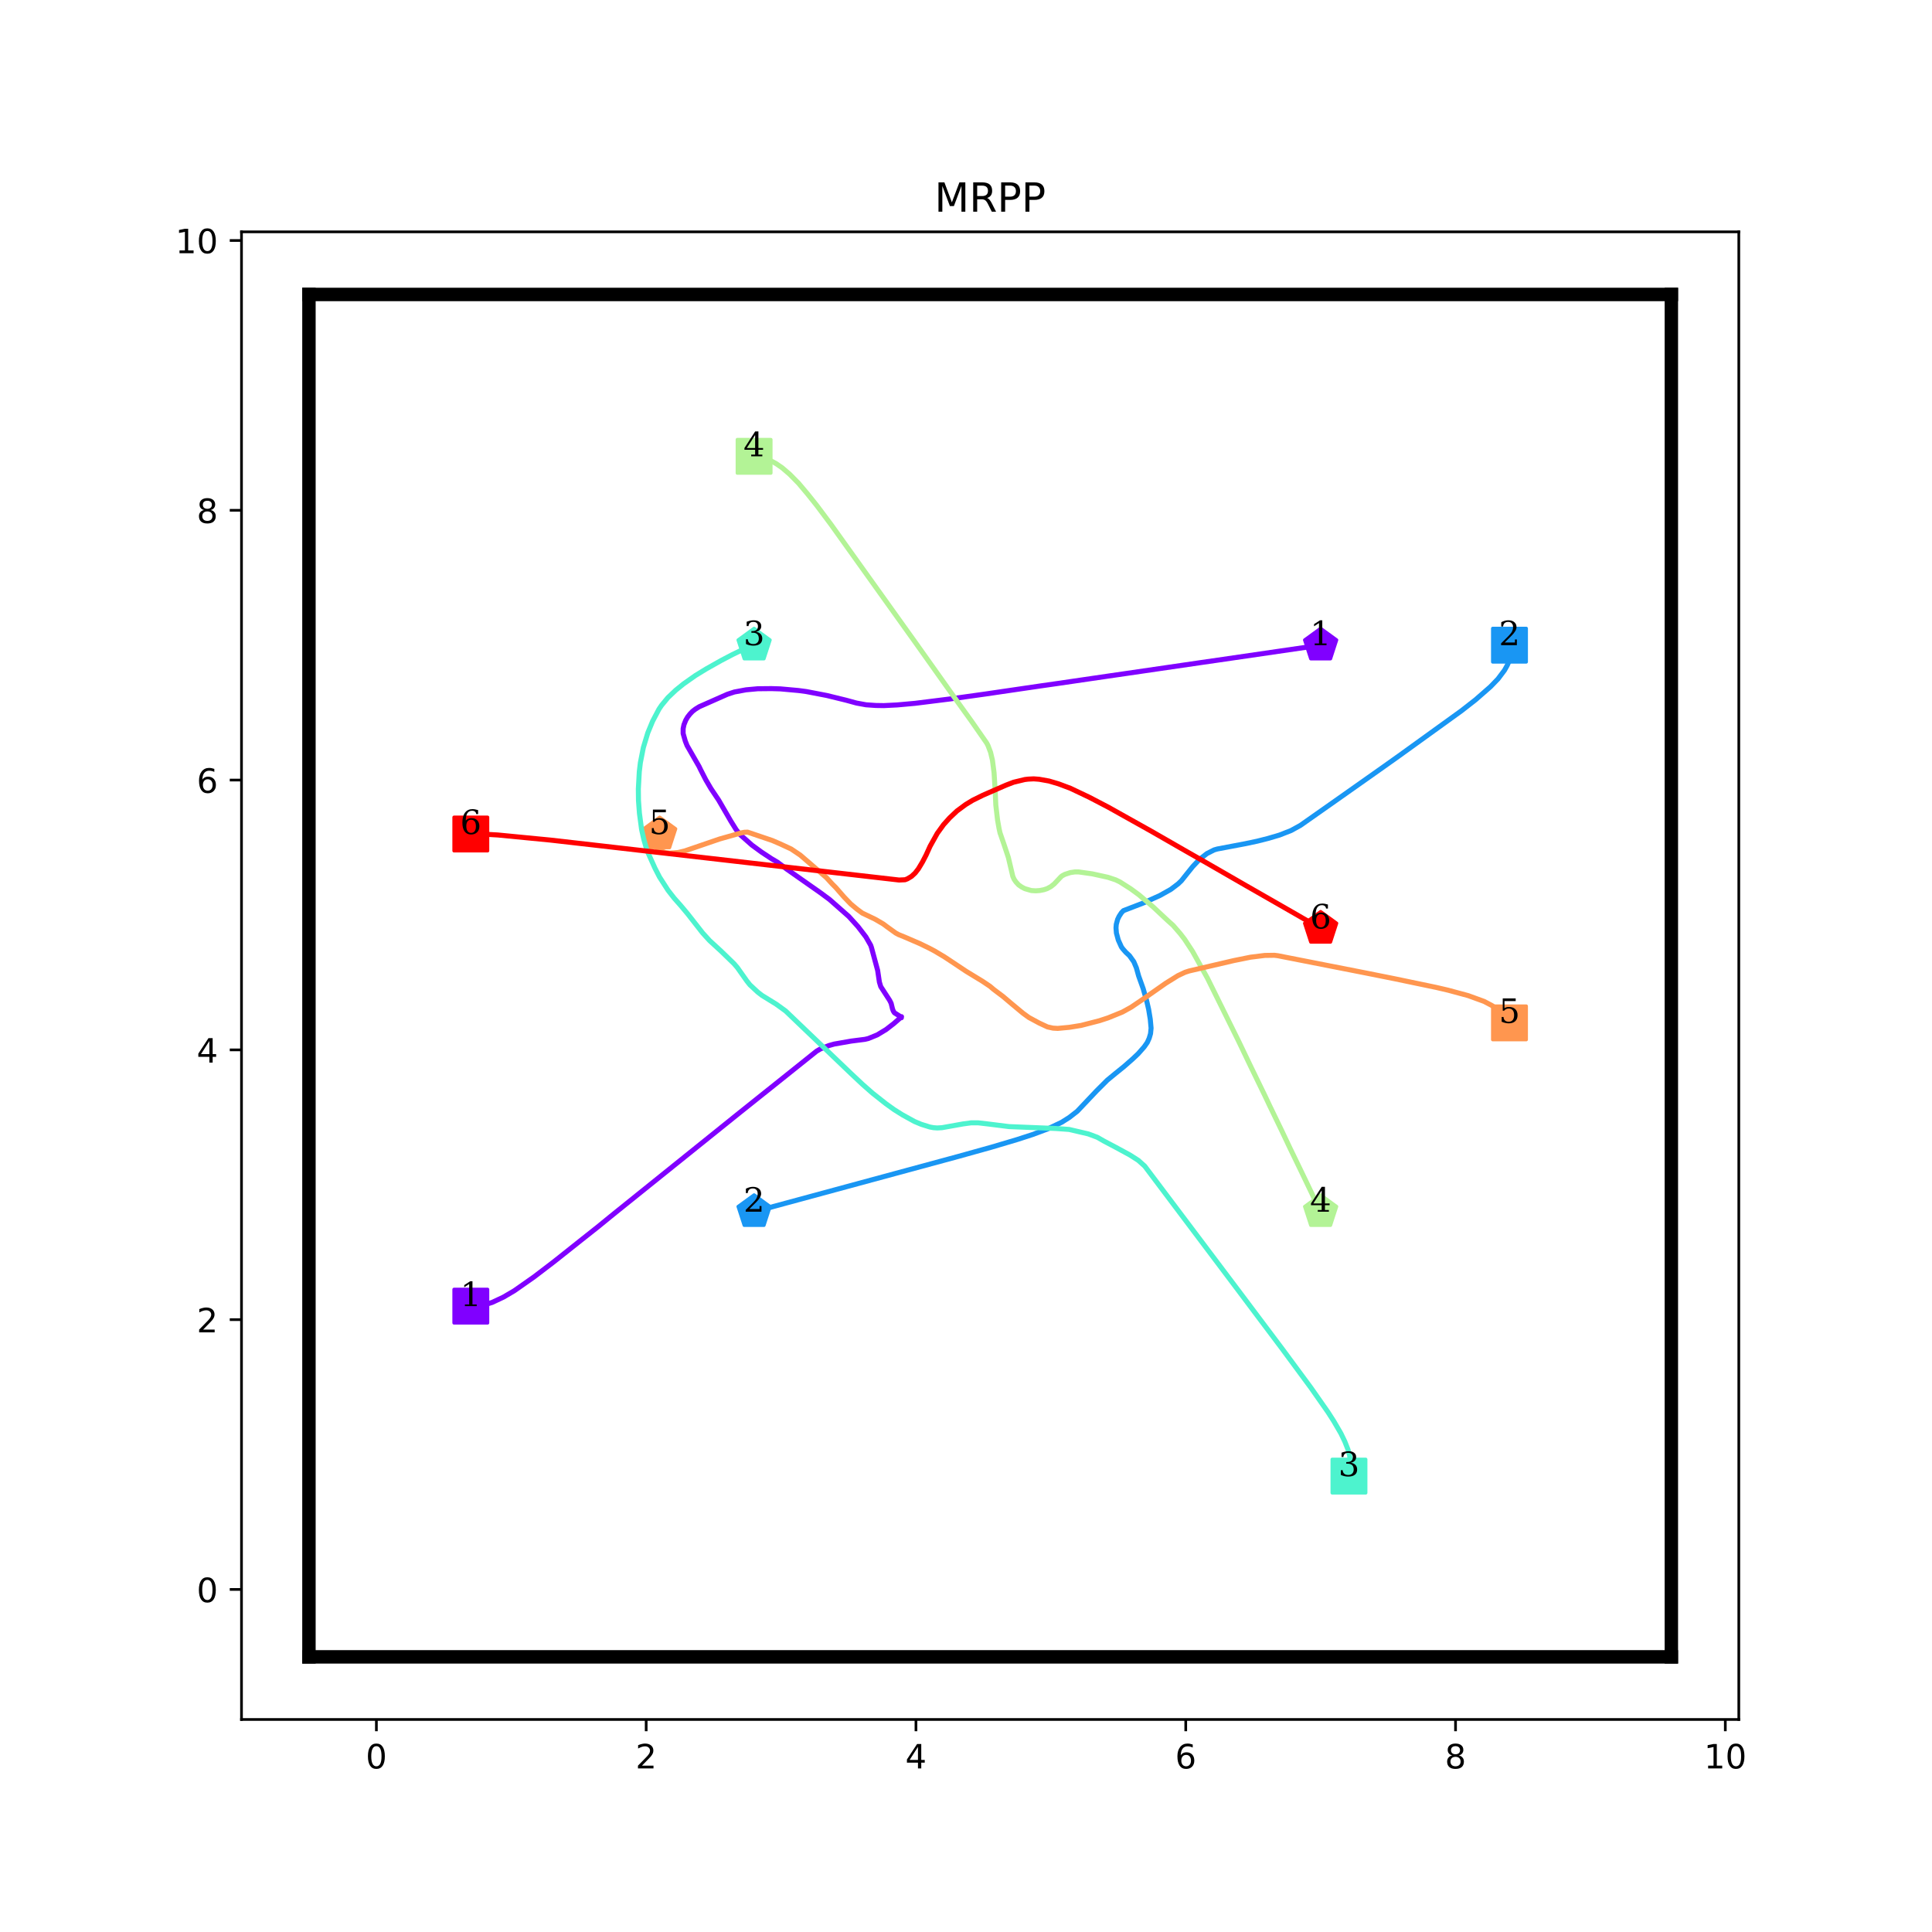 <?xml version="1.0" encoding="utf-8" standalone="no"?>
<!DOCTYPE svg PUBLIC "-//W3C//DTD SVG 1.1//EN"
  "http://www.w3.org/Graphics/SVG/1.1/DTD/svg11.dtd">
<!-- Created with matplotlib (http://matplotlib.org/) -->
<svg height="576pt" version="1.1" viewBox="0 0 576 576" width="576pt" xmlns="http://www.w3.org/2000/svg" xmlns:xlink="http://www.w3.org/1999/xlink">
 <defs>
  <style type="text/css">
*{stroke-linecap:butt;stroke-linejoin:round;}
  </style>
 </defs>
 <g id="figure_1">
  <g id="patch_1">
   <path d="M 0 576 
L 576 576 
L 576 0 
L 0 0 
z
" style="fill:#ffffff;"/>
  </g>
  <g id="axes_1">
   <g id="patch_2">
    <path d="M 72 512.64 
L 518.4 512.64 
L 518.4 69.12 
L 72 69.12 
z
" style="fill:#ffffff;"/>
   </g>
   <g id="matplotlib.axis_1">
    <g id="xtick_1">
     <g id="line2d_1">
      <defs>
       <path d="M 0 0 
L 0 3.5 
" id="m9bbe8018e6" style="stroke:#000000;stroke-width:0.8;"/>
      </defs>
      <g>
       <use style="stroke:#000000;stroke-width:0.8;" x="112.216" xlink:href="#m9bbe8018e6" y="512.64"/>
      </g>
     </g>
     <g id="text_1">
      <!-- 0 -->
      <defs>
       <path d="M 31.781 66.406 
Q 24.172 66.406 20.328 58.906 
Q 16.5 51.422 16.5 36.375 
Q 16.5 21.391 20.328 13.891 
Q 24.172 6.391 31.781 6.391 
Q 39.453 6.391 43.281 13.891 
Q 47.125 21.391 47.125 36.375 
Q 47.125 51.422 43.281 58.906 
Q 39.453 66.406 31.781 66.406 
z
M 31.781 74.219 
Q 44.047 74.219 50.516 64.516 
Q 56.984 54.828 56.984 36.375 
Q 56.984 17.969 50.516 8.266 
Q 44.047 -1.422 31.781 -1.422 
Q 19.531 -1.422 13.062 8.266 
Q 6.594 17.969 6.594 36.375 
Q 6.594 54.828 13.062 64.516 
Q 19.531 74.219 31.781 74.219 
z
" id="DejaVuSans-30"/>
      </defs>
      <g transform="translate(109.035 527.238)scale(0.1 -0.1)">
       <use xlink:href="#DejaVuSans-30"/>
      </g>
     </g>
    </g>
    <g id="xtick_2">
     <g id="line2d_2">
      <g>
       <use style="stroke:#000000;stroke-width:0.8;" x="192.649" xlink:href="#m9bbe8018e6" y="512.64"/>
      </g>
     </g>
     <g id="text_2">
      <!-- 2 -->
      <defs>
       <path d="M 19.188 8.297 
L 53.609 8.297 
L 53.609 0 
L 7.328 0 
L 7.328 8.297 
Q 12.938 14.109 22.625 23.891 
Q 32.328 33.688 34.812 36.531 
Q 39.547 41.844 41.422 45.531 
Q 43.312 49.219 43.312 52.781 
Q 43.312 58.594 39.234 62.25 
Q 35.156 65.922 28.609 65.922 
Q 23.969 65.922 18.812 64.312 
Q 13.672 62.703 7.812 59.422 
L 7.812 69.391 
Q 13.766 71.781 18.938 73 
Q 24.125 74.219 28.422 74.219 
Q 39.75 74.219 46.484 68.547 
Q 53.219 62.891 53.219 53.422 
Q 53.219 48.922 51.531 44.891 
Q 49.859 40.875 45.406 35.406 
Q 44.188 33.984 37.641 27.219 
Q 31.109 20.453 19.188 8.297 
z
" id="DejaVuSans-32"/>
      </defs>
      <g transform="translate(189.467 527.238)scale(0.1 -0.1)">
       <use xlink:href="#DejaVuSans-32"/>
      </g>
     </g>
    </g>
    <g id="xtick_3">
     <g id="line2d_3">
      <g>
       <use style="stroke:#000000;stroke-width:0.8;" x="273.081" xlink:href="#m9bbe8018e6" y="512.64"/>
      </g>
     </g>
     <g id="text_3">
      <!-- 4 -->
      <defs>
       <path d="M 37.797 64.312 
L 12.891 25.391 
L 37.797 25.391 
z
M 35.203 72.906 
L 47.609 72.906 
L 47.609 25.391 
L 58.016 25.391 
L 58.016 17.188 
L 47.609 17.188 
L 47.609 0 
L 37.797 0 
L 37.797 17.188 
L 4.891 17.188 
L 4.891 26.703 
z
" id="DejaVuSans-34"/>
      </defs>
      <g transform="translate(269.9 527.238)scale(0.1 -0.1)">
       <use xlink:href="#DejaVuSans-34"/>
      </g>
     </g>
    </g>
    <g id="xtick_4">
     <g id="line2d_4">
      <g>
       <use style="stroke:#000000;stroke-width:0.8;" x="353.514" xlink:href="#m9bbe8018e6" y="512.64"/>
      </g>
     </g>
     <g id="text_4">
      <!-- 6 -->
      <defs>
       <path d="M 33.016 40.375 
Q 26.375 40.375 22.484 35.828 
Q 18.609 31.297 18.609 23.391 
Q 18.609 15.531 22.484 10.953 
Q 26.375 6.391 33.016 6.391 
Q 39.656 6.391 43.531 10.953 
Q 47.406 15.531 47.406 23.391 
Q 47.406 31.297 43.531 35.828 
Q 39.656 40.375 33.016 40.375 
z
M 52.594 71.297 
L 52.594 62.312 
Q 48.875 64.062 45.094 64.984 
Q 41.312 65.922 37.594 65.922 
Q 27.828 65.922 22.672 59.328 
Q 17.531 52.734 16.797 39.406 
Q 19.672 43.656 24.016 45.922 
Q 28.375 48.188 33.594 48.188 
Q 44.578 48.188 50.953 41.516 
Q 57.328 34.859 57.328 23.391 
Q 57.328 12.156 50.688 5.359 
Q 44.047 -1.422 33.016 -1.422 
Q 20.359 -1.422 13.672 8.266 
Q 6.984 17.969 6.984 36.375 
Q 6.984 53.656 15.188 63.938 
Q 23.391 74.219 37.203 74.219 
Q 40.922 74.219 44.703 73.484 
Q 48.484 72.75 52.594 71.297 
z
" id="DejaVuSans-36"/>
      </defs>
      <g transform="translate(350.332 527.238)scale(0.1 -0.1)">
       <use xlink:href="#DejaVuSans-36"/>
      </g>
     </g>
    </g>
    <g id="xtick_5">
     <g id="line2d_5">
      <g>
       <use style="stroke:#000000;stroke-width:0.8;" x="433.946" xlink:href="#m9bbe8018e6" y="512.64"/>
      </g>
     </g>
     <g id="text_5">
      <!-- 8 -->
      <defs>
       <path d="M 31.781 34.625 
Q 24.75 34.625 20.719 30.859 
Q 16.703 27.094 16.703 20.516 
Q 16.703 13.922 20.719 10.156 
Q 24.75 6.391 31.781 6.391 
Q 38.812 6.391 42.859 10.172 
Q 46.922 13.969 46.922 20.516 
Q 46.922 27.094 42.891 30.859 
Q 38.875 34.625 31.781 34.625 
z
M 21.922 38.812 
Q 15.578 40.375 12.031 44.719 
Q 8.5 49.078 8.5 55.328 
Q 8.5 64.062 14.719 69.141 
Q 20.953 74.219 31.781 74.219 
Q 42.672 74.219 48.875 69.141 
Q 55.078 64.062 55.078 55.328 
Q 55.078 49.078 51.531 44.719 
Q 48 40.375 41.703 38.812 
Q 48.828 37.156 52.797 32.312 
Q 56.781 27.484 56.781 20.516 
Q 56.781 9.906 50.312 4.234 
Q 43.844 -1.422 31.781 -1.422 
Q 19.734 -1.422 13.25 4.234 
Q 6.781 9.906 6.781 20.516 
Q 6.781 27.484 10.781 32.312 
Q 14.797 37.156 21.922 38.812 
z
M 18.312 54.391 
Q 18.312 48.734 21.844 45.562 
Q 25.391 42.391 31.781 42.391 
Q 38.141 42.391 41.719 45.562 
Q 45.312 48.734 45.312 54.391 
Q 45.312 60.062 41.719 63.234 
Q 38.141 66.406 31.781 66.406 
Q 25.391 66.406 21.844 63.234 
Q 18.312 60.062 18.312 54.391 
z
" id="DejaVuSans-38"/>
      </defs>
      <g transform="translate(430.765 527.238)scale(0.1 -0.1)">
       <use xlink:href="#DejaVuSans-38"/>
      </g>
     </g>
    </g>
    <g id="xtick_6">
     <g id="line2d_6">
      <g>
       <use style="stroke:#000000;stroke-width:0.8;" x="514.378" xlink:href="#m9bbe8018e6" y="512.64"/>
      </g>
     </g>
     <g id="text_6">
      <!-- 10 -->
      <defs>
       <path d="M 12.406 8.297 
L 28.516 8.297 
L 28.516 63.922 
L 10.984 60.406 
L 10.984 69.391 
L 28.422 72.906 
L 38.281 72.906 
L 38.281 8.297 
L 54.391 8.297 
L 54.391 0 
L 12.406 0 
z
" id="DejaVuSans-31"/>
      </defs>
      <g transform="translate(508.016 527.238)scale(0.1 -0.1)">
       <use xlink:href="#DejaVuSans-31"/>
       <use x="63.623" xlink:href="#DejaVuSans-30"/>
      </g>
     </g>
    </g>
   </g>
   <g id="matplotlib.axis_2">
    <g id="ytick_1">
     <g id="line2d_7">
      <defs>
       <path d="M 0 0 
L -3.5 0 
" id="md2381c38d9" style="stroke:#000000;stroke-width:0.8;"/>
      </defs>
      <g>
       <use style="stroke:#000000;stroke-width:0.8;" x="72" xlink:href="#md2381c38d9" y="473.864"/>
      </g>
     </g>
     <g id="text_7">
      <!-- 0 -->
      <g transform="translate(58.638 477.663)scale(0.1 -0.1)">
       <use xlink:href="#DejaVuSans-30"/>
      </g>
     </g>
    </g>
    <g id="ytick_2">
     <g id="line2d_8">
      <g>
       <use style="stroke:#000000;stroke-width:0.8;" x="72" xlink:href="#md2381c38d9" y="393.431"/>
      </g>
     </g>
     <g id="text_8">
      <!-- 2 -->
      <g transform="translate(58.638 397.231)scale(0.1 -0.1)">
       <use xlink:href="#DejaVuSans-32"/>
      </g>
     </g>
    </g>
    <g id="ytick_3">
     <g id="line2d_9">
      <g>
       <use style="stroke:#000000;stroke-width:0.8;" x="72" xlink:href="#md2381c38d9" y="312.999"/>
      </g>
     </g>
     <g id="text_9">
      <!-- 4 -->
      <g transform="translate(58.638 316.798)scale(0.1 -0.1)">
       <use xlink:href="#DejaVuSans-34"/>
      </g>
     </g>
    </g>
    <g id="ytick_4">
     <g id="line2d_10">
      <g>
       <use style="stroke:#000000;stroke-width:0.8;" x="72" xlink:href="#md2381c38d9" y="232.566"/>
      </g>
     </g>
     <g id="text_10">
      <!-- 6 -->
      <g transform="translate(58.638 236.366)scale(0.1 -0.1)">
       <use xlink:href="#DejaVuSans-36"/>
      </g>
     </g>
    </g>
    <g id="ytick_5">
     <g id="line2d_11">
      <g>
       <use style="stroke:#000000;stroke-width:0.8;" x="72" xlink:href="#md2381c38d9" y="152.134"/>
      </g>
     </g>
     <g id="text_11">
      <!-- 8 -->
      <g transform="translate(58.638 155.933)scale(0.1 -0.1)">
       <use xlink:href="#DejaVuSans-38"/>
      </g>
     </g>
    </g>
    <g id="ytick_6">
     <g id="line2d_12">
      <g>
       <use style="stroke:#000000;stroke-width:0.8;" x="72" xlink:href="#md2381c38d9" y="71.702"/>
      </g>
     </g>
     <g id="text_12">
      <!-- 10 -->
      <g transform="translate(52.275 75.501)scale(0.1 -0.1)">
       <use xlink:href="#DejaVuSans-31"/>
       <use x="63.623" xlink:href="#DejaVuSans-30"/>
      </g>
     </g>
    </g>
   </g>
   <g id="line2d_13">
    <path clip-path="url(#pfc49c2afb5)" d="M 140.368 389.41 
" style="fill:none;stroke:#1f77b4;stroke-linecap:square;stroke-width:1.5;"/>
    <defs>
     <path d="M -5 5 
L 5 5 
L 5 -5 
L -5 -5 
z
" id="mff06f669e1" style="stroke:#8000ff;stroke-linejoin:miter;"/>
    </defs>
    <g clip-path="url(#pfc49c2afb5)">
     <use style="fill:#8000ff;stroke:#8000ff;stroke-linejoin:miter;" x="140.368" xlink:href="#mff06f669e1" y="389.41"/>
    </g>
   </g>
   <g id="line2d_14">
    <path clip-path="url(#pfc49c2afb5)" d="M 393.73 192.35 
" style="fill:none;stroke:#ff7f0e;stroke-linecap:square;stroke-width:1.5;"/>
    <defs>
     <path d="M 0 -5 
L -4.755 -1.545 
L -2.939 4.045 
L 2.939 4.045 
L 4.755 -1.545 
z
" id="mfcb6ad02c8" style="stroke:#8000ff;stroke-linejoin:miter;"/>
    </defs>
    <g clip-path="url(#pfc49c2afb5)">
     <use style="fill:#8000ff;stroke:#8000ff;stroke-linejoin:miter;" x="393.73" xlink:href="#mfcb6ad02c8" y="192.35"/>
    </g>
   </g>
   <g id="line2d_15">
    <path clip-path="url(#pfc49c2afb5)" d="M 450.032 192.35 
" style="fill:none;stroke:#2ca02c;stroke-linecap:square;stroke-width:1.5;"/>
    <defs>
     <path d="M -5 5 
L 5 5 
L 5 -5 
L -5 -5 
z
" id="m86cb59c545" style="stroke:#1996f3;stroke-linejoin:miter;"/>
    </defs>
    <g clip-path="url(#pfc49c2afb5)">
     <use style="fill:#1996f3;stroke:#1996f3;stroke-linejoin:miter;" x="450.032" xlink:href="#m86cb59c545" y="192.35"/>
    </g>
   </g>
   <g id="line2d_16">
    <path clip-path="url(#pfc49c2afb5)" d="M 224.822 361.258 
" style="fill:none;stroke:#d62728;stroke-linecap:square;stroke-width:1.5;"/>
    <defs>
     <path d="M 0 -5 
L -4.755 -1.545 
L -2.939 4.045 
L 2.939 4.045 
L 4.755 -1.545 
z
" id="mdc45d18f0e" style="stroke:#1996f3;stroke-linejoin:miter;"/>
    </defs>
    <g clip-path="url(#pfc49c2afb5)">
     <use style="fill:#1996f3;stroke:#1996f3;stroke-linejoin:miter;" x="224.822" xlink:href="#mdc45d18f0e" y="361.258"/>
    </g>
   </g>
   <g id="line2d_17">
    <path clip-path="url(#pfc49c2afb5)" d="M 402.175 440.082 
" style="fill:none;stroke:#9467bd;stroke-linecap:square;stroke-width:1.5;"/>
    <defs>
     <path d="M -5 5 
L 5 5 
L 5 -5 
L -5 -5 
z
" id="m365754deda" style="stroke:#4df3ce;stroke-linejoin:miter;"/>
    </defs>
    <g clip-path="url(#pfc49c2afb5)">
     <use style="fill:#4df3ce;stroke:#4df3ce;stroke-linejoin:miter;" x="402.175" xlink:href="#m365754deda" y="440.082"/>
    </g>
   </g>
   <g id="line2d_18">
    <path clip-path="url(#pfc49c2afb5)" d="M 224.822 192.35 
" style="fill:none;stroke:#8c564b;stroke-linecap:square;stroke-width:1.5;"/>
    <defs>
     <path d="M 0 -5 
L -4.755 -1.545 
L -2.939 4.045 
L 2.939 4.045 
L 4.755 -1.545 
z
" id="m8f1d1f9edd" style="stroke:#4df3ce;stroke-linejoin:miter;"/>
    </defs>
    <g clip-path="url(#pfc49c2afb5)">
     <use style="fill:#4df3ce;stroke:#4df3ce;stroke-linejoin:miter;" x="224.822" xlink:href="#m8f1d1f9edd" y="192.35"/>
    </g>
   </g>
   <g id="line2d_19">
    <path clip-path="url(#pfc49c2afb5)" d="M 224.822 136.048 
" style="fill:none;stroke:#e377c2;stroke-linecap:square;stroke-width:1.5;"/>
    <defs>
     <path d="M -5 5 
L 5 5 
L 5 -5 
L -5 -5 
z
" id="m75eda07742" style="stroke:#b3f396;stroke-linejoin:miter;"/>
    </defs>
    <g clip-path="url(#pfc49c2afb5)">
     <use style="fill:#b3f396;stroke:#b3f396;stroke-linejoin:miter;" x="224.822" xlink:href="#m75eda07742" y="136.048"/>
    </g>
   </g>
   <g id="line2d_20">
    <path clip-path="url(#pfc49c2afb5)" d="M 393.73 361.258 
" style="fill:none;stroke:#7f7f7f;stroke-linecap:square;stroke-width:1.5;"/>
    <defs>
     <path d="M 0 -5 
L -4.755 -1.545 
L -2.939 4.045 
L 2.939 4.045 
L 4.755 -1.545 
z
" id="mb3cf29c959" style="stroke:#b3f396;stroke-linejoin:miter;"/>
    </defs>
    <g clip-path="url(#pfc49c2afb5)">
     <use style="fill:#b3f396;stroke:#b3f396;stroke-linejoin:miter;" x="393.73" xlink:href="#mb3cf29c959" y="361.258"/>
    </g>
   </g>
   <g id="line2d_21">
    <path clip-path="url(#pfc49c2afb5)" d="M 450.032 304.956 
" style="fill:none;stroke:#bcbd22;stroke-linecap:square;stroke-width:1.5;"/>
    <defs>
     <path d="M -5 5 
L 5 5 
L 5 -5 
L -5 -5 
z
" id="m660a492427" style="stroke:#ff964f;stroke-linejoin:miter;"/>
    </defs>
    <g clip-path="url(#pfc49c2afb5)">
     <use style="fill:#ff964f;stroke:#ff964f;stroke-linejoin:miter;" x="450.032" xlink:href="#m660a492427" y="304.956"/>
    </g>
   </g>
   <g id="line2d_22">
    <path clip-path="url(#pfc49c2afb5)" d="M 196.67 248.653 
" style="fill:none;stroke:#17becf;stroke-linecap:square;stroke-width:1.5;"/>
    <defs>
     <path d="M 0 -5 
L -4.755 -1.545 
L -2.939 4.045 
L 2.939 4.045 
L 4.755 -1.545 
z
" id="m3beb8d3797" style="stroke:#ff964f;stroke-linejoin:miter;"/>
    </defs>
    <g clip-path="url(#pfc49c2afb5)">
     <use style="fill:#ff964f;stroke:#ff964f;stroke-linejoin:miter;" x="196.67" xlink:href="#m3beb8d3797" y="248.653"/>
    </g>
   </g>
   <g id="line2d_23">
    <path clip-path="url(#pfc49c2afb5)" d="M 140.368 248.653 
" style="fill:none;stroke:#1f77b4;stroke-linecap:square;stroke-width:1.5;"/>
    <defs>
     <path d="M -5 5 
L 5 5 
L 5 -5 
L -5 -5 
z
" id="m2fcb799627" style="stroke:#ff0000;stroke-linejoin:miter;"/>
    </defs>
    <g clip-path="url(#pfc49c2afb5)">
     <use style="fill:#ff0000;stroke:#ff0000;stroke-linejoin:miter;" x="140.368" xlink:href="#m2fcb799627" y="248.653"/>
    </g>
   </g>
   <g id="line2d_24">
    <path clip-path="url(#pfc49c2afb5)" d="M 393.73 276.804 
" style="fill:none;stroke:#ff7f0e;stroke-linecap:square;stroke-width:1.5;"/>
    <defs>
     <path d="M 0 -5 
L -4.755 -1.545 
L -2.939 4.045 
L 2.939 4.045 
L 4.755 -1.545 
z
" id="m37a52abc3d" style="stroke:#ff0000;stroke-linejoin:miter;"/>
    </defs>
    <g clip-path="url(#pfc49c2afb5)">
     <use style="fill:#ff0000;stroke:#ff0000;stroke-linejoin:miter;" x="393.73" xlink:href="#m37a52abc3d" y="276.804"/>
    </g>
   </g>
   <g id="line2d_25"/>
   <g id="line2d_26">
    <path clip-path="url(#pfc49c2afb5)" d="M 92.108 493.972 
L 92.108 87.788 
" style="fill:none;stroke:#000000;stroke-linecap:square;stroke-width:4;"/>
   </g>
   <g id="line2d_27">
    <path clip-path="url(#pfc49c2afb5)" d="M 92.108 87.788 
L 498.292 87.788 
" style="fill:none;stroke:#000000;stroke-linecap:square;stroke-width:4;"/>
   </g>
   <g id="line2d_28">
    <path clip-path="url(#pfc49c2afb5)" d="M 498.292 87.788 
L 498.292 493.972 
" style="fill:none;stroke:#000000;stroke-linecap:square;stroke-width:4;"/>
   </g>
   <g id="line2d_29">
    <path clip-path="url(#pfc49c2afb5)" d="M 498.292 493.972 
L 92.108 493.972 
" style="fill:none;stroke:#000000;stroke-linecap:square;stroke-width:4;"/>
   </g>
   <g id="line2d_30">
    <path clip-path="url(#pfc49c2afb5)" d="M 140.368 389.41 
L 141.735 389.37 
L 142.982 389.289 
L 145.757 388.605 
L 146.762 388.284 
L 150.1 386.715 
L 153.317 384.825 
L 159.229 380.683 
L 165.181 376.138 
L 173.586 369.462 
L 178.211 365.803 
L 182.152 362.586 
L 184.445 360.736 
L 220.398 331.82 
L 224.781 328.321 
L 243.442 313.401 
L 244.608 312.717 
L 247.142 311.712 
L 248.71 311.27 
L 253.777 310.385 
L 257.879 309.862 
L 258.885 309.621 
L 261.539 308.535 
L 264.193 306.926 
L 266.526 305.117 
L 268.416 303.468 
L 268.778 303.106 
L 268.698 303.267 
L 268.738 303.427 
L 268.617 303.307 
L 268.295 302.985 
L 266.646 301.939 
L 266.325 301.417 
L 266.083 300.773 
L 265.681 299.124 
L 265.239 298.24 
L 262.585 294.138 
L 262.182 292.81 
L 261.66 289.312 
L 259.81 282.475 
L 259.568 281.791 
L 258.161 279.338 
L 255.788 276.241 
L 253.053 273.225 
L 247.302 268.158 
L 244.528 266.107 
L 234.715 259.23 
L 231.739 257.018 
L 230.09 256.053 
L 227.034 254.042 
L 224.178 251.951 
L 220.679 248.854 
L 219.513 247.406 
L 217.904 244.832 
L 214.245 238.518 
L 211.952 235.1 
L 210.424 232.486 
L 208.896 229.51 
L 208.413 228.505 
L 207.207 226.413 
L 204.834 222.271 
L 204.311 220.944 
L 203.668 218.692 
L 203.668 217.244 
L 203.909 216.078 
L 204.432 214.751 
L 204.995 213.786 
L 205.679 212.901 
L 206.443 212.096 
L 207.328 211.413 
L 208.494 210.689 
L 216.859 206.989 
L 218.95 206.305 
L 222.409 205.662 
L 225.907 205.34 
L 229.969 205.3 
L 232.664 205.38 
L 238.013 205.863 
L 240.426 206.185 
L 246.498 207.351 
L 252.249 208.758 
L 255.346 209.603 
L 258.201 210.126 
L 261.097 210.327 
L 263.51 210.367 
L 267.491 210.166 
L 272.84 209.683 
L 283.457 208.356 
L 293.792 206.909 
L 310.241 204.496 
L 315.308 203.772 
L 330.429 201.56 
L 335.979 200.755 
L 358.299 197.498 
L 363.045 196.814 
L 390.633 192.793 
L 390.633 192.793 
" style="fill:none;stroke:#8000ff;stroke-linecap:square;stroke-width:1.5;"/>
   </g>
   <g id="line2d_31">
    <path clip-path="url(#pfc49c2afb5)" d="M 450.032 192.35 
L 450.274 192.431 
L 450.354 192.551 
L 450.475 192.873 
L 450.595 193.557 
L 450.595 194.281 
L 450.435 195.487 
L 449.791 197.377 
L 449.349 198.383 
L 448.544 199.83 
L 446.614 202.404 
L 444.362 204.737 
L 439.898 208.638 
L 435.675 211.936 
L 417.176 225.287 
L 412.591 228.545 
L 398.113 238.76 
L 387.697 246.079 
L 384.922 247.607 
L 381.424 248.975 
L 378.005 249.98 
L 374.828 250.784 
L 371.209 251.549 
L 362.924 253.117 
L 361.959 253.398 
L 359.827 254.484 
L 357.616 256.214 
L 355.605 258.345 
L 353.956 260.396 
L 352.227 262.568 
L 351.261 263.493 
L 349.09 265.142 
L 345.792 266.992 
L 340.886 269.203 
L 334.934 271.496 
L 334.33 272.139 
L 333.647 273.185 
L 333.204 274.11 
L 332.802 275.598 
L 332.722 276.643 
L 332.842 278.172 
L 333.405 280.263 
L 334.33 282.314 
L 334.773 282.917 
L 335.658 283.923 
L 336.743 284.928 
L 338.03 286.738 
L 338.794 288.547 
L 339.478 291.001 
L 340.805 294.701 
L 341.851 298.32 
L 342.454 300.934 
L 342.937 303.87 
L 343.178 306.524 
L 343.017 308.173 
L 342.615 309.54 
L 342.052 310.787 
L 341.127 312.114 
L 339.317 314.165 
L 337.749 315.653 
L 335.094 317.986 
L 332.601 319.997 
L 330.108 322.048 
L 326.89 325.265 
L 321.18 331.297 
L 318.807 333.147 
L 316.515 334.595 
L 312.372 336.566 
L 307.828 338.255 
L 303.243 339.743 
L 295.522 342.035 
L 285.709 344.77 
L 229.004 360.132 
L 229.004 360.132 
" style="fill:none;stroke:#1996f3;stroke-linecap:square;stroke-width:1.5;"/>
   </g>
   <g id="line2d_32">
    <path clip-path="url(#pfc49c2afb5)" d="M 402.175 440.082 
L 401.974 440.122 
L 401.934 440.203 
L 402.416 439.238 
L 402.658 437.87 
L 402.698 436.784 
L 402.376 433.969 
L 401.894 432.2 
L 400.928 429.747 
L 399.762 427.334 
L 397.631 423.674 
L 395.901 420.979 
L 390.834 413.741 
L 382.228 402.078 
L 374.185 391.38 
L 369.841 385.589 
L 341.288 347.665 
L 339.357 345.936 
L 336.904 344.368 
L 332.682 342.075 
L 329.102 340.185 
L 327.132 339.059 
L 324.437 338.054 
L 318.726 336.726 
L 314.785 336.445 
L 300.83 335.882 
L 294.436 335.078 
L 291.621 334.756 
L 289.53 334.756 
L 287.157 335.078 
L 280.843 336.204 
L 279.435 336.284 
L 278.309 336.204 
L 277.223 336.003 
L 274.65 335.198 
L 272.639 334.354 
L 269.059 332.383 
L 266.566 330.815 
L 264.153 329.085 
L 260.131 325.908 
L 257.115 323.254 
L 253.777 320.117 
L 234.232 301.417 
L 231.457 299.406 
L 227.154 296.752 
L 225.867 295.746 
L 223.575 293.615 
L 222.65 292.448 
L 219.835 288.467 
L 218.829 287.301 
L 214.928 283.52 
L 211.55 280.424 
L 209.499 278.172 
L 204.995 272.421 
L 202.904 269.927 
L 201.014 267.796 
L 199.164 265.423 
L 196.63 261.482 
L 195.263 258.828 
L 192.89 253.559 
L 191.925 250.181 
L 191.281 247.286 
L 190.638 242.46 
L 190.356 238.679 
L 190.316 235.181 
L 190.598 230.073 
L 190.919 227.379 
L 191.804 222.874 
L 193.131 218.491 
L 194.579 214.992 
L 196.469 211.413 
L 197.233 210.287 
L 199.123 207.994 
L 201.496 205.742 
L 203.789 203.892 
L 207.328 201.399 
L 210.545 199.428 
L 214.969 196.935 
L 218.347 195.165 
L 221.001 193.878 
L 221.001 193.878 
" style="fill:none;stroke:#4df3ce;stroke-linecap:square;stroke-width:1.5;"/>
   </g>
   <g id="line2d_33">
    <path clip-path="url(#pfc49c2afb5)" d="M 224.822 136.048 
L 225.666 136.088 
L 227.194 136.329 
L 229.205 137.053 
L 231.377 138.219 
L 233.187 139.466 
L 235.439 141.396 
L 238.093 144.091 
L 240.868 147.389 
L 243.562 150.767 
L 247.745 156.357 
L 272.679 191.224 
L 285.106 208.718 
L 289.65 215.032 
L 294.154 221.507 
L 294.557 222.271 
L 295.321 224.282 
L 295.884 226.655 
L 296.366 230.395 
L 296.688 235.502 
L 296.889 240.006 
L 297.412 244.511 
L 297.854 247.004 
L 298.136 248.291 
L 299.262 251.549 
L 300.629 255.651 
L 301.956 261.281 
L 302.358 262.166 
L 302.881 262.93 
L 303.686 263.814 
L 304.611 264.458 
L 305.536 264.941 
L 307.466 265.504 
L 308.753 265.584 
L 309.959 265.504 
L 311.206 265.262 
L 312.171 264.941 
L 313.297 264.337 
L 314.303 263.533 
L 315.59 262.166 
L 316.354 261.361 
L 316.716 261.08 
L 317.48 260.678 
L 319.088 260.155 
L 320.456 259.954 
L 321.582 259.954 
L 325.603 260.517 
L 330.349 261.562 
L 332.641 262.326 
L 333.888 262.93 
L 337.105 264.981 
L 339.518 266.75 
L 343.821 270.41 
L 348.205 274.512 
L 349.733 275.879 
L 351.865 278.333 
L 353.192 280.062 
L 355.565 283.681 
L 359.988 291.644 
L 369.278 310.425 
L 372.978 318.147 
L 377.08 326.592 
L 378.568 329.729 
L 382.067 336.968 
L 384.601 342.317 
L 388.22 349.797 
L 391.92 357.518 
L 391.92 357.518 
" style="fill:none;stroke:#b3f396;stroke-linecap:square;stroke-width:1.5;"/>
   </g>
   <g id="line2d_34">
    <path clip-path="url(#pfc49c2afb5)" d="M 450.032 304.956 
L 449.791 305.036 
L 449.711 305.197 
L 449.67 305.277 
L 449.67 305.157 
L 449.469 304.352 
L 449.107 303.588 
L 447.901 302.141 
L 446.534 300.974 
L 444.764 299.768 
L 442.472 298.561 
L 437.726 296.832 
L 431.774 295.223 
L 428.155 294.379 
L 415.808 291.805 
L 412.39 291.121 
L 407.162 290.076 
L 380.941 284.928 
L 379.936 284.807 
L 377.08 284.848 
L 372.858 285.37 
L 367.871 286.376 
L 354.559 289.472 
L 353.312 289.875 
L 351.181 290.88 
L 347.562 293.132 
L 340.323 298.199 
L 337.226 300.291 
L 334.612 301.738 
L 330.349 303.468 
L 327.775 304.312 
L 322.306 305.72 
L 318.807 306.283 
L 315.348 306.605 
L 313.941 306.524 
L 312.292 306.162 
L 309.798 304.996 
L 306.742 303.347 
L 304.973 302.06 
L 301.876 299.486 
L 299.021 297.073 
L 296.246 294.982 
L 295.16 294.057 
L 292.948 292.569 
L 288.001 289.553 
L 283.296 286.416 
L 281.526 285.25 
L 278.55 283.48 
L 277.022 282.676 
L 274.207 281.309 
L 269.824 279.418 
L 267.853 278.614 
L 267.049 278.172 
L 264.475 276.322 
L 263.349 275.477 
L 260.936 274.07 
L 258 272.662 
L 257.075 272.22 
L 255.547 271.094 
L 253.657 269.525 
L 251.646 267.434 
L 249.152 264.579 
L 248.107 263.533 
L 246.378 261.643 
L 238.576 254.927 
L 235.881 253.117 
L 232.583 251.589 
L 230.251 250.583 
L 222.891 248.09 
L 221.926 248.13 
L 220.921 248.331 
L 214.526 250.141 
L 204.191 253.68 
L 202.18 254.163 
L 199.646 254.364 
L 198.359 254.163 
L 197.354 253.801 
L 196.429 253.278 
L 195.625 252.634 
L 195.625 252.634 
" style="fill:none;stroke:#ff964f;stroke-linecap:square;stroke-width:1.5;"/>
   </g>
   <g id="line2d_35">
    <path clip-path="url(#pfc49c2afb5)" d="M 140.368 248.653 
L 144.872 248.733 
L 148.371 248.934 
L 164.135 250.463 
L 179.297 252.192 
L 182.796 252.594 
L 268.054 262.367 
L 269.824 262.286 
L 270.547 262.005 
L 271.754 261.281 
L 272.84 260.275 
L 273.805 259.029 
L 275.011 257.018 
L 276.097 254.927 
L 277.304 252.272 
L 279.435 248.452 
L 281.325 245.838 
L 283.135 243.827 
L 285.307 241.776 
L 287.921 239.846 
L 289.972 238.599 
L 293.069 237.071 
L 299.986 234.054 
L 302.198 233.21 
L 305.536 232.406 
L 306.541 232.285 
L 308.19 232.205 
L 309.798 232.325 
L 312.734 232.848 
L 315.59 233.693 
L 319.129 235.02 
L 324.719 237.674 
L 330.429 240.65 
L 343.299 247.849 
L 353.312 253.6 
L 359.586 257.179 
L 371.45 264.016 
L 386.33 272.541 
L 390.995 275.236 
L 390.995 275.236 
" style="fill:none;stroke:#ff0000;stroke-linecap:square;stroke-width:1.5;"/>
   </g>
   <g id="patch_3">
    <path d="M 72 512.64 
L 72 69.12 
" style="fill:none;stroke:#000000;stroke-linecap:square;stroke-linejoin:miter;stroke-width:0.8;"/>
   </g>
   <g id="patch_4">
    <path d="M 518.4 512.64 
L 518.4 69.12 
" style="fill:none;stroke:#000000;stroke-linecap:square;stroke-linejoin:miter;stroke-width:0.8;"/>
   </g>
   <g id="patch_5">
    <path d="M 72 512.64 
L 518.4 512.64 
" style="fill:none;stroke:#000000;stroke-linecap:square;stroke-linejoin:miter;stroke-width:0.8;"/>
   </g>
   <g id="patch_6">
    <path d="M 72 69.12 
L 518.4 69.12 
" style="fill:none;stroke:#000000;stroke-linecap:square;stroke-linejoin:miter;stroke-width:0.8;"/>
   </g>
   <g id="text_13">
    <!-- 1 -->
    <defs>
     <path d="M 14.203 0 
L 14.203 5.172 
L 26.906 5.172 
L 26.906 65.828 
L 12.203 56.297 
L 12.203 62.703 
L 29.984 74.219 
L 36.719 74.219 
L 36.719 5.172 
L 49.422 5.172 
L 49.422 0 
z
" id="DejaVuSerif-31"/>
    </defs>
    <g transform="translate(137.186 389.41)scale(0.1 -0.1)">
     <use xlink:href="#DejaVuSerif-31"/>
    </g>
   </g>
   <g id="text_14">
    <!-- 1 -->
    <g transform="translate(390.548 192.35)scale(0.1 -0.1)">
     <use xlink:href="#DejaVuSerif-31"/>
    </g>
   </g>
   <g id="text_15">
    <!-- 2 -->
    <defs>
     <path d="M 12.797 55.516 
L 7.328 55.516 
L 7.328 68.5 
Q 12.547 71.297 17.844 72.75 
Q 23.141 74.219 28.219 74.219 
Q 39.594 74.219 46.188 68.703 
Q 52.781 63.188 52.781 53.719 
Q 52.781 43.016 37.844 28.125 
Q 36.672 27 36.078 26.422 
L 17.672 8.016 
L 48.094 8.016 
L 48.094 17 
L 53.812 17 
L 53.812 0 
L 6.781 0 
L 6.781 5.328 
L 28.906 27.391 
Q 36.234 34.719 39.359 40.844 
Q 42.484 46.969 42.484 53.719 
Q 42.484 61.078 38.641 65.234 
Q 34.812 69.391 28.078 69.391 
Q 21.094 69.391 17.281 65.922 
Q 13.484 62.453 12.797 55.516 
z
" id="DejaVuSerif-32"/>
    </defs>
    <g transform="translate(446.851 192.35)scale(0.1 -0.1)">
     <use xlink:href="#DejaVuSerif-32"/>
    </g>
   </g>
   <g id="text_16">
    <!-- 2 -->
    <g transform="translate(221.64 361.258)scale(0.1 -0.1)">
     <use xlink:href="#DejaVuSerif-32"/>
    </g>
   </g>
   <g id="text_17">
    <!-- 3 -->
    <defs>
     <path d="M 9.719 69.828 
Q 15.438 71.969 20.672 73.094 
Q 25.922 74.219 30.516 74.219 
Q 41.219 74.219 47.219 69.594 
Q 53.219 64.984 53.219 56.781 
Q 53.219 50.203 49.062 45.781 
Q 44.922 41.359 37.312 39.797 
Q 46.297 38.531 51.25 33.281 
Q 56.203 28.031 56.203 19.672 
Q 56.203 9.469 49.344 4.016 
Q 42.484 -1.422 29.594 -1.422 
Q 23.875 -1.422 18.422 -0.188 
Q 12.984 1.031 7.625 3.516 
L 7.625 17.672 
L 13.094 17.672 
Q 13.578 10.641 17.828 7.031 
Q 22.078 3.422 29.781 3.422 
Q 37.25 3.422 41.578 7.734 
Q 45.906 12.062 45.906 19.578 
Q 45.906 28.172 41.453 32.594 
Q 37.016 37.016 28.422 37.016 
L 23.781 37.016 
L 23.781 42 
L 26.219 42 
Q 34.766 42 39.031 45.531 
Q 43.312 49.078 43.312 56.203 
Q 43.312 62.594 39.797 65.984 
Q 36.281 69.391 29.688 69.391 
Q 23.094 69.391 19.453 66.266 
Q 15.828 63.141 15.188 56.984 
L 9.719 56.984 
z
" id="DejaVuSerif-33"/>
    </defs>
    <g transform="translate(398.994 440.082)scale(0.1 -0.1)">
     <use xlink:href="#DejaVuSerif-33"/>
    </g>
   </g>
   <g id="text_18">
    <!-- 3 -->
    <g transform="translate(221.64 192.35)scale(0.1 -0.1)">
     <use xlink:href="#DejaVuSerif-33"/>
    </g>
   </g>
   <g id="text_19">
    <!-- 4 -->
    <defs>
     <path d="M 34.906 24.703 
L 34.906 63.484 
L 10.016 24.703 
z
M 56.391 0 
L 23.188 0 
L 23.188 5.172 
L 34.906 5.172 
L 34.906 19.484 
L 3.078 19.484 
L 3.078 24.812 
L 35.016 74.219 
L 44.672 74.219 
L 44.672 24.703 
L 58.594 24.703 
L 58.594 19.484 
L 44.672 19.484 
L 44.672 5.172 
L 56.391 5.172 
z
" id="DejaVuSerif-34"/>
    </defs>
    <g transform="translate(221.64 136.048)scale(0.1 -0.1)">
     <use xlink:href="#DejaVuSerif-34"/>
    </g>
   </g>
   <g id="text_20">
    <!-- 4 -->
    <g transform="translate(390.548 361.258)scale(0.1 -0.1)">
     <use xlink:href="#DejaVuSerif-34"/>
    </g>
   </g>
   <g id="text_21">
    <!-- 5 -->
    <defs>
     <path d="M 50.297 72.906 
L 50.297 64.891 
L 16.891 64.891 
L 16.891 44 
Q 19.438 45.75 22.828 46.625 
Q 26.219 47.516 30.422 47.516 
Q 42.234 47.516 49.062 40.969 
Q 55.906 34.422 55.906 23.094 
Q 55.906 11.531 49 5.047 
Q 42.094 -1.422 29.594 -1.422 
Q 24.562 -1.422 19.281 -0.188 
Q 14.016 1.031 8.5 3.516 
L 8.5 17.672 
L 14.016 17.672 
Q 14.453 10.75 18.422 7.078 
Q 22.406 3.422 29.594 3.422 
Q 37.312 3.422 41.453 8.5 
Q 45.609 13.578 45.609 23.094 
Q 45.609 32.562 41.484 37.609 
Q 37.359 42.672 29.594 42.672 
Q 25.203 42.672 21.844 41.109 
Q 18.5 39.547 15.922 36.281 
L 11.719 36.281 
L 11.719 72.906 
z
" id="DejaVuSerif-35"/>
    </defs>
    <g transform="translate(446.851 304.956)scale(0.1 -0.1)">
     <use xlink:href="#DejaVuSerif-35"/>
    </g>
   </g>
   <g id="text_22">
    <!-- 5 -->
    <g transform="translate(193.489 248.653)scale(0.1 -0.1)">
     <use xlink:href="#DejaVuSerif-35"/>
    </g>
   </g>
   <g id="text_23">
    <!-- 6 -->
    <defs>
     <path d="M 32.719 3.422 
Q 39.594 3.422 43.297 8.469 
Q 47.016 13.531 47.016 23 
Q 47.016 32.469 43.297 37.516 
Q 39.594 42.578 32.719 42.578 
Q 25.734 42.578 22.062 37.688 
Q 18.406 32.812 18.406 23.578 
Q 18.406 13.875 22.109 8.641 
Q 25.828 3.422 32.719 3.422 
z
M 16.797 40.141 
Q 20.125 43.797 24.312 45.594 
Q 28.516 47.406 33.797 47.406 
Q 44.672 47.406 51 40.859 
Q 57.328 34.328 57.328 23 
Q 57.328 11.922 50.516 5.25 
Q 43.703 -1.422 32.328 -1.422 
Q 19.969 -1.422 13.328 7.781 
Q 6.688 17 6.688 34.078 
Q 6.688 53.219 14.547 63.719 
Q 22.406 74.219 36.719 74.219 
Q 40.578 74.219 44.828 73.484 
Q 49.078 72.75 53.516 71.297 
L 53.516 59.281 
L 48 59.281 
Q 47.406 64.203 44.234 66.797 
Q 41.062 69.391 35.688 69.391 
Q 26.219 69.391 21.578 62.203 
Q 16.938 55.031 16.797 40.141 
z
" id="DejaVuSerif-36"/>
    </defs>
    <g transform="translate(137.186 248.653)scale(0.1 -0.1)">
     <use xlink:href="#DejaVuSerif-36"/>
    </g>
   </g>
   <g id="text_24">
    <!-- 6 -->
    <g transform="translate(390.548 276.804)scale(0.1 -0.1)">
     <use xlink:href="#DejaVuSerif-36"/>
    </g>
   </g>
   <g id="text_25">
    <!-- MRPP -->
    <defs>
     <path d="M 9.812 72.906 
L 24.516 72.906 
L 43.109 23.297 
L 61.812 72.906 
L 76.516 72.906 
L 76.516 0 
L 66.891 0 
L 66.891 64.016 
L 48.094 14.016 
L 38.188 14.016 
L 19.391 64.016 
L 19.391 0 
L 9.812 0 
z
" id="DejaVuSans-4d"/>
     <path d="M 44.391 34.188 
Q 47.562 33.109 50.562 29.594 
Q 53.562 26.078 56.594 19.922 
L 66.609 0 
L 56 0 
L 46.688 18.703 
Q 43.062 26.031 39.672 28.422 
Q 36.281 30.812 30.422 30.812 
L 19.672 30.812 
L 19.672 0 
L 9.812 0 
L 9.812 72.906 
L 32.078 72.906 
Q 44.578 72.906 50.734 67.672 
Q 56.891 62.453 56.891 51.906 
Q 56.891 45.016 53.688 40.469 
Q 50.484 35.938 44.391 34.188 
z
M 19.672 64.797 
L 19.672 38.922 
L 32.078 38.922 
Q 39.203 38.922 42.844 42.219 
Q 46.484 45.516 46.484 51.906 
Q 46.484 58.297 42.844 61.547 
Q 39.203 64.797 32.078 64.797 
z
" id="DejaVuSans-52"/>
     <path d="M 19.672 64.797 
L 19.672 37.406 
L 32.078 37.406 
Q 38.969 37.406 42.719 40.969 
Q 46.484 44.531 46.484 51.125 
Q 46.484 57.672 42.719 61.234 
Q 38.969 64.797 32.078 64.797 
z
M 9.812 72.906 
L 32.078 72.906 
Q 44.344 72.906 50.609 67.359 
Q 56.891 61.812 56.891 51.125 
Q 56.891 40.328 50.609 34.812 
Q 44.344 29.297 32.078 29.297 
L 19.672 29.297 
L 19.672 0 
L 9.812 0 
z
" id="DejaVuSans-50"/>
    </defs>
    <g transform="translate(278.618 63.12)scale(0.12 -0.12)">
     <use xlink:href="#DejaVuSans-4d"/>
     <use x="86.279" xlink:href="#DejaVuSans-52"/>
     <use x="155.762" xlink:href="#DejaVuSans-50"/>
     <use x="216.064" xlink:href="#DejaVuSans-50"/>
    </g>
   </g>
  </g>
 </g>
 <defs>
  <clipPath id="pfc49c2afb5">
   <rect height="443.52" width="446.4" x="72" y="69.12"/>
  </clipPath>
 </defs>
</svg>
